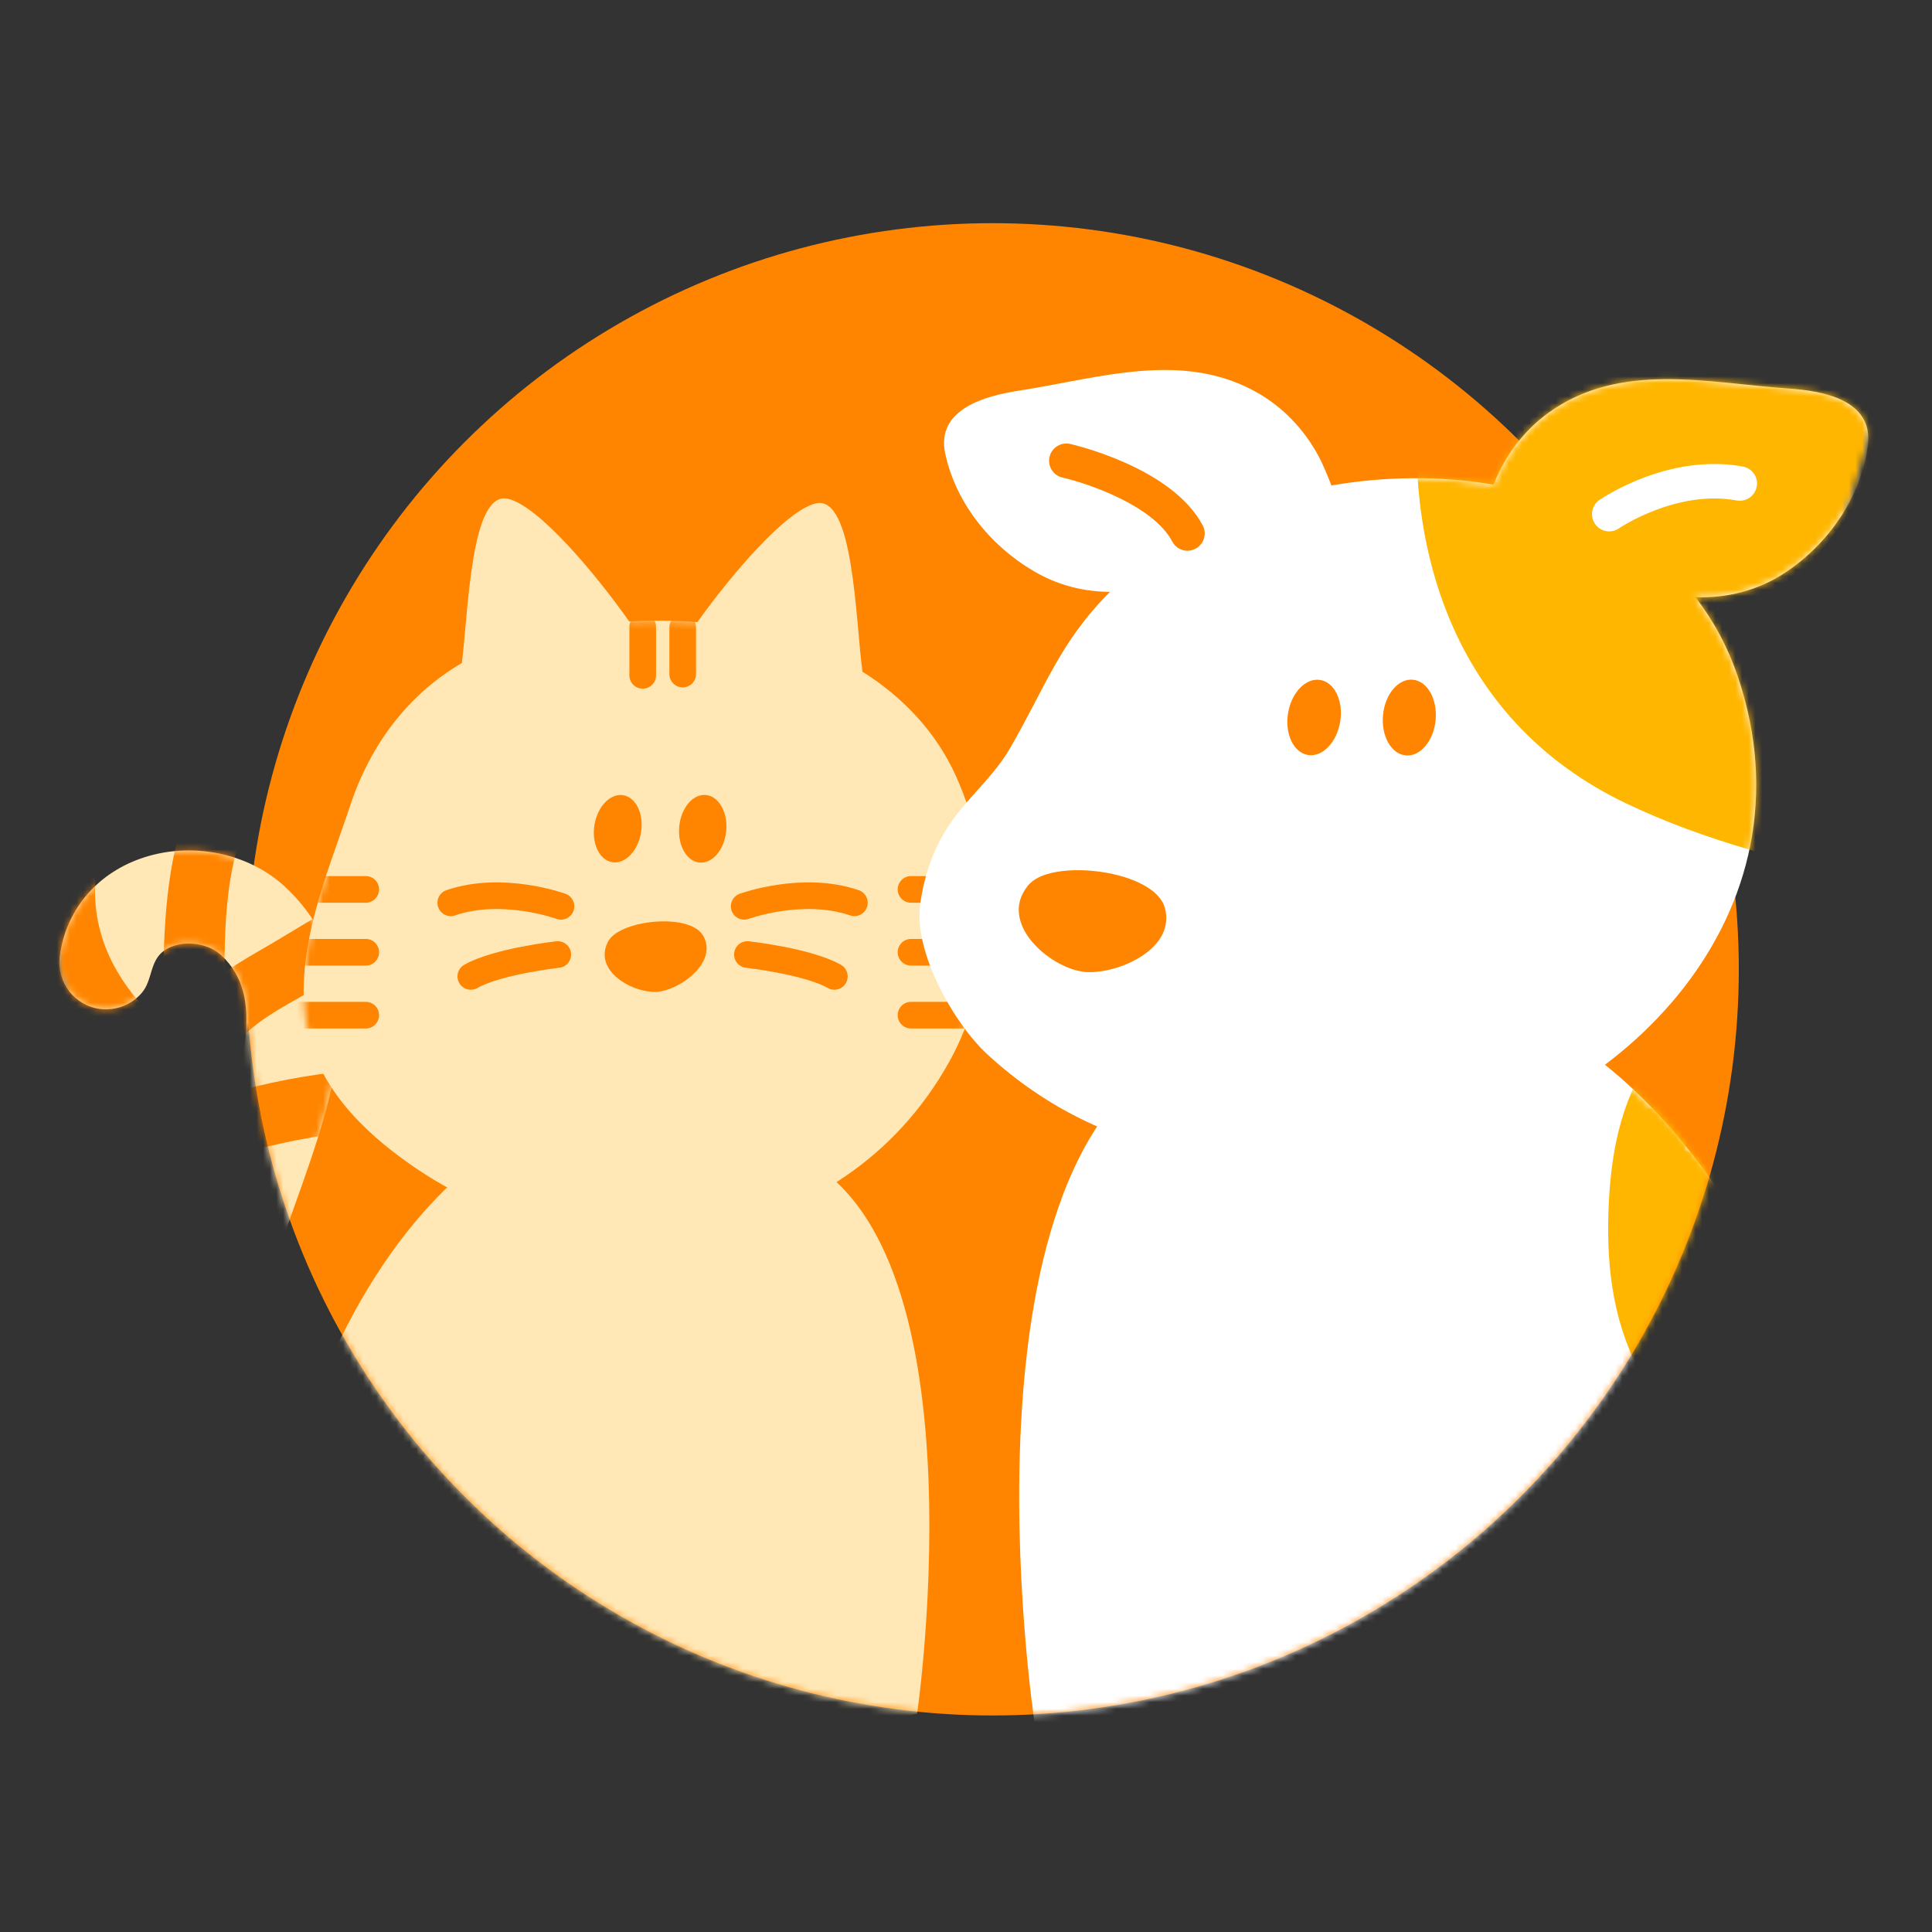 <svg width="290" height="290" viewBox="0 0 290 290" fill="none" xmlns="http://www.w3.org/2000/svg">
<rect x="0" y="0" width="290" height="290" fill="#333333" stroke="none"/>
<circle cx="149" cy="145.5" r="112" fill="#FF8500"/>
<mask id="mask0_657_417" style="mask-type:alpha" maskUnits="userSpaceOnUse" x="8" y="33" width="274" height="225">
<path fill-rule="evenodd" clip-rule="evenodd" d="M37 154.5L10.5 153L8 141.5L54 33H243L281.5 62.5L270.5 99.5L260.944 149.085C259.051 209.282 209.656 257.5 149 257.5C90.172 257.5 41.937 212.145 37.356 154.494L37 154.5Z" fill="#FF8500"/>
</mask>
<g mask="url(#mask0_657_417)">
<path d="M55.856 230.301C55.817 230.301 55.779 230.301 55.74 230.301C38.047 230.024 25.65 217.118 25.573 198.917C25.542 191.537 28.374 183.595 31.368 175.199C36.785 159.999 39.841 149.572 33.222 143.392C31.098 141.406 27.058 140.991 24.649 142.684C22.448 144.231 22.925 147.086 21.309 149.002C19.785 150.811 17.4 151.742 15.052 151.449C11.204 150.964 8.48 147.447 8.965 143.6C9.819 136.82 14.298 131.332 20.947 128.931C28.436 126.222 37.216 127.916 42.811 133.133C56.656 146.07 49.968 164.84 44.597 179.924C42.026 187.135 39.602 193.946 39.617 198.871C39.664 209.445 45.92 216.11 55.956 216.271C59.834 216.333 62.928 219.526 62.867 223.405C62.813 227.23 59.681 230.301 55.856 230.301Z" fill="#FFE8B6"/>
<mask id="mask1_657_417" style="mask-type:luminance" maskUnits="userSpaceOnUse" x="8" y="127" width="55" height="104">
<path d="M55.856 230.301C55.817 230.301 55.779 230.301 55.74 230.301C38.047 230.024 25.65 217.118 25.573 198.917C25.542 191.537 28.374 183.595 31.368 175.199C36.785 159.999 39.841 149.572 33.222 143.392C31.098 141.406 27.058 140.991 24.649 142.684C22.448 144.231 22.925 147.086 21.309 149.002C19.785 150.811 17.4 151.742 15.052 151.449C11.204 150.964 8.48 147.447 8.965 143.6C9.819 136.82 14.298 131.332 20.947 128.931C28.436 126.222 37.216 127.916 42.811 133.133C56.656 146.07 49.968 164.84 44.597 179.924C42.026 187.135 39.602 193.946 39.617 198.871C39.664 209.445 45.92 216.11 55.956 216.271C59.834 216.333 62.928 219.526 62.867 223.405C62.813 227.23 59.681 230.301 55.856 230.301Z" fill="white"/>
</mask>
<g mask="url(#mask1_657_417)">
<path d="M50.26 211.153C44.558 220.889 40.486 231.455 38.255 242.514C37.093 248.27 45.928 250.733 47.09 244.953C49.175 234.61 52.838 224.883 58.172 215.779C61.157 210.684 53.239 206.067 50.26 211.153Z" fill="#FF8500"/>
</g>
<mask id="mask2_657_417" style="mask-type:luminance" maskUnits="userSpaceOnUse" x="8" y="127" width="55" height="104">
<path d="M55.856 230.301C55.817 230.301 55.779 230.301 55.74 230.301C38.047 230.024 25.65 217.118 25.573 198.917C25.542 191.537 28.374 183.595 31.368 175.199C36.785 159.999 39.841 149.572 33.222 143.392C31.098 141.406 27.058 140.991 24.649 142.684C22.448 144.231 22.925 147.086 21.309 149.002C19.785 150.811 17.4 151.742 15.052 151.449C11.204 150.964 8.48 147.447 8.965 143.6C9.819 136.82 14.298 131.332 20.947 128.931C28.436 126.222 37.216 127.916 42.811 133.133C56.656 146.07 49.968 164.84 44.597 179.924C42.026 187.135 39.602 193.946 39.617 198.871C39.664 209.445 45.92 216.11 55.956 216.271C59.834 216.333 62.928 219.526 62.867 223.405C62.813 227.23 59.681 230.301 55.856 230.301Z" fill="white"/>
</mask>
<g mask="url(#mask2_657_417)">
<path d="M36.708 202.803C31.845 206.559 28.489 211.223 25.134 216.317C21.186 222.297 17.246 228.284 13.298 234.272C10.042 239.212 17.977 243.807 21.209 238.897C24.61 233.741 28.012 228.577 31.414 223.421C34.323 219.011 37.085 214.001 41.334 210.715C43.304 209.191 44.312 206.798 42.98 204.443C41.872 202.511 38.663 201.295 36.708 202.803Z" fill="#FF8500"/>
</g>
<mask id="mask3_657_417" style="mask-type:luminance" maskUnits="userSpaceOnUse" x="8" y="127" width="55" height="104">
<path d="M55.856 230.301C55.817 230.301 55.779 230.301 55.74 230.301C38.047 230.024 25.65 217.118 25.573 198.917C25.542 191.537 28.374 183.595 31.368 175.199C36.785 159.999 39.841 149.572 33.222 143.392C31.098 141.406 27.058 140.991 24.649 142.684C22.448 144.231 22.925 147.086 21.309 149.002C19.785 150.811 17.4 151.742 15.052 151.449C11.204 150.964 8.48 147.447 8.965 143.6C9.819 136.82 14.298 131.332 20.947 128.931C28.436 126.222 37.216 127.916 42.811 133.133C56.656 146.07 49.968 164.84 44.597 179.924C42.026 187.135 39.602 193.946 39.617 198.871C39.664 209.445 45.92 216.11 55.956 216.271C59.834 216.333 62.928 219.526 62.867 223.405C62.813 227.23 59.681 230.301 55.856 230.301Z" fill="white"/>
</mask>
<g mask="url(#mask3_657_417)">
<path d="M44.112 184.049C31.991 185.249 19.732 186.681 9.065 193.022C4.001 196.031 8.603 203.958 13.69 200.933C22.918 195.454 33.63 194.253 44.112 193.215C49.93 192.637 49.991 183.472 44.112 184.049Z" fill="#FF8500"/>
</g>
<mask id="mask4_657_417" style="mask-type:luminance" maskUnits="userSpaceOnUse" x="8" y="127" width="55" height="104">
<path d="M55.856 230.301C55.817 230.301 55.779 230.301 55.74 230.301C38.047 230.024 25.65 217.118 25.573 198.917C25.542 191.537 28.374 183.595 31.368 175.199C36.785 159.999 39.841 149.572 33.222 143.392C31.098 141.406 27.058 140.991 24.649 142.684C22.448 144.231 22.925 147.086 21.309 149.002C19.785 150.811 17.4 151.742 15.052 151.449C11.204 150.964 8.48 147.447 8.965 143.6C9.819 136.82 14.298 131.332 20.947 128.931C28.436 126.222 37.216 127.916 42.811 133.133C56.656 146.07 49.968 164.84 44.597 179.924C42.026 187.135 39.602 193.946 39.617 198.871C39.664 209.445 45.92 216.11 55.956 216.271C59.834 216.333 62.928 219.526 62.867 223.405C62.813 227.23 59.681 230.301 55.856 230.301Z" fill="white"/>
</mask>
<g mask="url(#mask4_657_417)">
<path d="M29.651 175.353C40.849 171.174 52.462 169.181 64.413 169.473C70.308 169.619 70.308 160.454 64.413 160.307C51.723 159.992 39.109 162.07 27.219 166.51C21.74 168.557 24.11 177.423 29.651 175.353Z" fill="#FF8500"/>
</g>
<mask id="mask5_657_417" style="mask-type:luminance" maskUnits="userSpaceOnUse" x="8" y="127" width="55" height="104">
<path d="M55.856 230.301C55.817 230.301 55.779 230.301 55.74 230.301C38.047 230.024 25.65 217.118 25.573 198.917C25.542 191.537 28.374 183.595 31.368 175.199C36.785 159.999 39.841 149.572 33.222 143.392C31.098 141.406 27.058 140.991 24.649 142.684C22.448 144.231 22.925 147.086 21.309 149.002C19.785 150.811 17.4 151.742 15.052 151.449C11.204 150.964 8.48 147.447 8.965 143.6C9.819 136.82 14.298 131.332 20.947 128.931C28.436 126.222 37.216 127.916 42.811 133.133C56.656 146.07 49.968 164.84 44.597 179.924C42.026 187.135 39.602 193.946 39.617 198.871C39.664 209.445 45.92 216.11 55.956 216.271C59.834 216.333 62.928 219.526 62.867 223.405C62.813 227.23 59.681 230.301 55.856 230.301Z" fill="white"/>
</mask>
<g mask="url(#mask5_657_417)">
<path d="M36.07 155.974C39.179 152.565 44.258 150.249 48.183 147.878C52.408 145.323 56.695 142.876 61.02 140.498C66.191 137.658 61.574 129.747 56.395 132.587C51.654 135.188 46.967 137.882 42.35 140.698C38.086 143.299 32.976 145.785 29.59 149.502C25.627 153.843 32.091 160.346 36.07 155.974Z" fill="#FF8500"/>
</g>
<mask id="mask6_657_417" style="mask-type:luminance" maskUnits="userSpaceOnUse" x="8" y="127" width="55" height="104">
<path d="M55.856 230.301C55.817 230.301 55.779 230.301 55.74 230.301C38.047 230.024 25.65 217.118 25.573 198.917C25.542 191.537 28.374 183.595 31.368 175.199C36.785 159.999 39.841 149.572 33.222 143.392C31.098 141.406 27.058 140.991 24.649 142.684C22.448 144.231 22.925 147.086 21.309 149.002C19.785 150.811 17.4 151.742 15.052 151.449C11.204 150.964 8.48 147.447 8.965 143.6C9.819 136.82 14.298 131.332 20.947 128.931C28.436 126.222 37.216 127.916 42.811 133.133C56.656 146.07 49.968 164.84 44.597 179.924C42.026 187.135 39.602 193.946 39.617 198.871C39.664 209.445 45.92 216.11 55.956 216.271C59.834 216.333 62.928 219.526 62.867 223.405C62.813 227.23 59.681 230.301 55.856 230.301Z" fill="white"/>
</mask>
<g mask="url(#mask6_657_417)">
<path d="M33.653 147.74C33.738 139.421 33.73 130.717 37.178 122.975C39.548 117.634 31.66 112.963 29.266 118.35C25.103 127.723 24.595 137.62 24.495 147.74C24.433 153.635 33.591 153.643 33.653 147.74Z" fill="#FF8500"/>
</g>
<mask id="mask7_657_417" style="mask-type:luminance" maskUnits="userSpaceOnUse" x="8" y="127" width="55" height="104">
<path d="M55.856 230.301C55.817 230.301 55.779 230.301 55.74 230.301C38.047 230.024 25.65 217.118 25.573 198.917C25.542 191.537 28.374 183.595 31.368 175.199C36.785 159.999 39.841 149.572 33.222 143.392C31.098 141.406 27.058 140.991 24.649 142.684C22.448 144.231 22.925 147.086 21.309 149.002C19.785 150.811 17.4 151.742 15.052 151.449C11.204 150.964 8.48 147.447 8.965 143.6C9.819 136.82 14.298 131.332 20.947 128.931C28.436 126.222 37.216 127.916 42.811 133.133C56.656 146.07 49.968 164.84 44.597 179.924C42.026 187.135 39.602 193.946 39.617 198.871C39.664 209.445 45.92 216.11 55.956 216.271C59.834 216.333 62.928 219.526 62.867 223.405C62.813 227.23 59.681 230.301 55.856 230.301Z" fill="white"/>
</mask>
<g mask="url(#mask7_657_417)">
<path d="M5.124 132.71C4.609 144.085 10.488 154.151 18.938 161.362C23.402 165.171 29.913 158.714 25.418 154.882C18.7 149.148 13.875 141.845 14.29 132.71C14.559 126.815 5.394 126.831 5.124 132.71Z" fill="#FF8500"/>
</g>
<path d="M143.526 116.564C140.548 109.908 135.515 104.621 129.458 100.826C128.396 92.861 128.135 74.268 122.471 75.561C118.015 76.569 109.796 86.22 104.678 93.385C101.284 93.123 97.852 93.1 94.442 93.277C89.363 86.066 80.821 75.907 76.242 74.868C70.716 73.614 70.332 91.245 69.331 99.518C61.404 104.159 55.679 111.539 52.547 120.959C49.053 131.487 43.558 143.823 46.344 155.467C48.498 164.486 56.017 171.035 62.605 175.476C88.632 193.022 126.296 188.351 142.441 159.453C149.722 146.432 149.537 130.009 143.526 116.564Z" fill="#FFE8B6"/>
<mask id="mask8_657_417" style="mask-type:luminance" maskUnits="userSpaceOnUse" x="45" y="74" width="103" height="112">
<path d="M143.526 116.564C140.548 109.908 135.515 104.621 129.458 100.826C128.396 92.861 128.135 74.268 122.471 75.561C118.015 76.569 109.796 86.22 104.678 93.385C101.284 93.123 97.852 93.1 94.442 93.277C89.363 86.066 80.821 75.907 76.242 74.868C70.716 73.614 70.332 91.245 69.331 99.518C61.404 104.159 55.679 111.539 52.547 120.959C49.053 131.487 43.558 143.823 46.344 155.467C48.498 164.486 56.017 171.035 62.605 175.476C88.632 193.022 126.296 188.351 142.441 159.453C149.722 146.432 149.537 130.009 143.526 116.564Z" fill="white"/>
</mask>
<g mask="url(#mask8_657_417)">
<path d="M96.474 94.07V101.373" stroke="#FF8500" stroke-width="4" stroke-miterlimit="10" stroke-linecap="round" stroke-linejoin="round"/>
</g>
<mask id="mask9_657_417" style="mask-type:luminance" maskUnits="userSpaceOnUse" x="45" y="74" width="103" height="112">
<path d="M143.526 116.564C140.548 109.908 135.515 104.621 129.458 100.826C128.396 92.861 128.135 74.268 122.471 75.561C118.015 76.569 109.796 86.22 104.678 93.385C101.284 93.123 97.852 93.1 94.442 93.277C89.363 86.066 80.821 75.907 76.242 74.868C70.716 73.614 70.332 91.245 69.331 99.518C61.404 104.159 55.679 111.539 52.547 120.959C49.053 131.487 43.558 143.823 46.344 155.467C48.498 164.486 56.017 171.035 62.605 175.476C88.632 193.022 126.296 188.351 142.441 159.453C149.722 146.432 149.537 130.009 143.526 116.564Z" fill="white"/>
</mask>
<g mask="url(#mask9_657_417)">
<path d="M102.477 94.177V101.18" stroke="#FF8500" stroke-width="4" stroke-miterlimit="10" stroke-linecap="round" stroke-linejoin="round"/>
</g>
<mask id="mask10_657_417" style="mask-type:luminance" maskUnits="userSpaceOnUse" x="45" y="74" width="103" height="112">
<path d="M143.526 116.564C140.548 109.908 135.515 104.621 129.458 100.826C128.396 92.861 128.135 74.268 122.471 75.561C118.015 76.569 109.796 86.22 104.678 93.385C101.284 93.123 97.852 93.1 94.442 93.277C89.363 86.066 80.821 75.907 76.242 74.868C70.716 73.614 70.332 91.245 69.331 99.518C61.404 104.159 55.679 111.539 52.547 120.959C49.053 131.487 43.558 143.823 46.344 155.467C48.498 164.486 56.017 171.035 62.605 175.476C88.632 193.022 126.296 188.351 142.441 159.453C149.722 146.432 149.537 130.009 143.526 116.564Z" fill="white"/>
</mask>
<g mask="url(#mask10_657_417)">
<path d="M136.746 133.503H149.683" stroke="#FF8500" stroke-width="4" stroke-miterlimit="10" stroke-linecap="round" stroke-linejoin="round"/>
</g>
<mask id="mask11_657_417" style="mask-type:luminance" maskUnits="userSpaceOnUse" x="45" y="74" width="103" height="112">
<path d="M143.526 116.564C140.548 109.908 135.515 104.621 129.458 100.826C128.396 92.861 128.135 74.268 122.471 75.561C118.015 76.569 109.796 86.22 104.678 93.385C101.284 93.123 97.852 93.1 94.442 93.277C89.363 86.066 80.821 75.907 76.242 74.868C70.716 73.614 70.332 91.245 69.331 99.518C61.404 104.159 55.679 111.539 52.547 120.959C49.053 131.487 43.558 143.823 46.344 155.467C48.498 164.486 56.017 171.035 62.605 175.476C88.632 193.022 126.296 188.351 142.441 159.453C149.722 146.432 149.537 130.009 143.526 116.564Z" fill="white"/>
</mask>
<g mask="url(#mask11_657_417)">
<path d="M136.746 142.938H149.683" stroke="#FF8500" stroke-width="4" stroke-miterlimit="10" stroke-linecap="round" stroke-linejoin="round"/>
</g>
<mask id="mask12_657_417" style="mask-type:luminance" maskUnits="userSpaceOnUse" x="45" y="74" width="103" height="112">
<path d="M143.526 116.564C140.548 109.908 135.515 104.621 129.458 100.826C128.396 92.861 128.135 74.268 122.471 75.561C118.015 76.569 109.796 86.22 104.678 93.385C101.284 93.123 97.852 93.1 94.442 93.277C89.363 86.066 80.821 75.907 76.242 74.868C70.716 73.614 70.332 91.245 69.331 99.518C61.404 104.159 55.679 111.539 52.547 120.959C49.053 131.487 43.558 143.823 46.344 155.467C48.498 164.486 56.017 171.035 62.605 175.476C88.632 193.022 126.296 188.351 142.441 159.453C149.722 146.432 149.537 130.009 143.526 116.564Z" fill="white"/>
</mask>
<g mask="url(#mask12_657_417)">
<path d="M136.746 152.381H149.683" stroke="#FF8500" stroke-width="4" stroke-miterlimit="10" stroke-linecap="round" stroke-linejoin="round"/>
</g>
<mask id="mask13_657_417" style="mask-type:luminance" maskUnits="userSpaceOnUse" x="45" y="74" width="103" height="112">
<path d="M143.526 116.564C140.548 109.908 135.515 104.621 129.458 100.826C128.396 92.861 128.135 74.268 122.471 75.561C118.015 76.569 109.796 86.22 104.678 93.385C101.284 93.123 97.852 93.1 94.442 93.277C89.363 86.066 80.821 75.907 76.242 74.868C70.716 73.614 70.332 91.245 69.331 99.518C61.404 104.159 55.679 111.539 52.547 120.959C49.053 131.487 43.558 143.823 46.344 155.467C48.498 164.486 56.017 171.035 62.605 175.476C88.632 193.022 126.296 188.351 142.441 159.453C149.722 146.432 149.537 130.009 143.526 116.564Z" fill="white"/>
</mask>
<g mask="url(#mask13_657_417)">
<path d="M41.957 133.503H54.901" stroke="#FF8500" stroke-width="4" stroke-miterlimit="10" stroke-linecap="round" stroke-linejoin="round"/>
</g>
<mask id="mask14_657_417" style="mask-type:luminance" maskUnits="userSpaceOnUse" x="45" y="74" width="103" height="112">
<path d="M143.526 116.564C140.548 109.908 135.515 104.621 129.458 100.826C128.396 92.861 128.135 74.268 122.471 75.561C118.015 76.569 109.796 86.22 104.678 93.385C101.284 93.123 97.852 93.1 94.442 93.277C89.363 86.066 80.821 75.907 76.242 74.868C70.716 73.614 70.332 91.245 69.331 99.518C61.404 104.159 55.679 111.539 52.547 120.959C49.053 131.487 43.558 143.823 46.344 155.467C48.498 164.486 56.017 171.035 62.605 175.476C88.632 193.022 126.296 188.351 142.441 159.453C149.722 146.432 149.537 130.009 143.526 116.564Z" fill="white"/>
</mask>
<g mask="url(#mask14_657_417)">
<path d="M41.957 142.938H54.901" stroke="#FF8500" stroke-width="4" stroke-miterlimit="10" stroke-linecap="round" stroke-linejoin="round"/>
</g>
<mask id="mask15_657_417" style="mask-type:luminance" maskUnits="userSpaceOnUse" x="45" y="74" width="103" height="112">
<path d="M143.526 116.564C140.548 109.908 135.515 104.621 129.458 100.826C128.396 92.861 128.135 74.268 122.471 75.561C118.015 76.569 109.796 86.22 104.678 93.385C101.284 93.123 97.852 93.1 94.442 93.277C89.363 86.066 80.821 75.907 76.242 74.868C70.716 73.614 70.332 91.245 69.331 99.518C61.404 104.159 55.679 111.539 52.547 120.959C49.053 131.487 43.558 143.823 46.344 155.467C48.498 164.486 56.017 171.035 62.605 175.476C88.632 193.022 126.296 188.351 142.441 159.453C149.722 146.432 149.537 130.009 143.526 116.564Z" fill="white"/>
</mask>
<g mask="url(#mask15_657_417)">
<path d="M41.957 152.381H54.901" stroke="#FF8500" stroke-width="4" stroke-miterlimit="10" stroke-linecap="round" stroke-linejoin="round"/>
</g>
<path d="M75.485 171.786C75.485 171.786 49.881 184.532 40.127 234.898C30.372 285.264 137.664 257.209 137.664 257.209C137.664 257.209 148.636 181.986 116.938 172.422C85.24 162.858 75.485 171.786 75.485 171.786Z" fill="#FFE8B6"/>
<path d="M91.403 141.114C93.427 138.02 103.708 136.997 105.594 140.529C107.664 144.423 102.423 148.263 99.16 148.818C95.651 149.426 89.032 146.047 91.179 141.522C91.241 141.383 91.318 141.245 91.403 141.114Z" fill="#FF8500"/>
<path d="M96.218 124.964C96.671 122.187 95.475 119.68 93.546 119.365C91.616 119.05 89.684 121.045 89.23 123.822C88.776 126.599 89.973 129.106 91.902 129.421C93.832 129.736 95.764 127.741 96.218 124.964Z" fill="#FF8500"/>
<path d="M109.004 124.733C109.267 121.932 107.902 119.513 105.956 119.33C104.009 119.147 102.218 121.27 101.955 124.072C101.693 126.873 103.057 129.292 105.004 129.474C106.951 129.657 108.742 127.534 109.004 124.733Z" fill="#FF8500"/>
<path d="M111.704 136.043C111.704 136.043 120.47 132.841 128.25 135.512" stroke="#FF8500" stroke-width="4" stroke-miterlimit="10" stroke-linecap="round" stroke-linejoin="round"/>
<path d="M112.189 143.277C112.189 143.277 121.247 144.285 125.241 146.563" stroke="#FF8500" stroke-width="4" stroke-miterlimit="10" stroke-linecap="round" stroke-linejoin="round"/>
<path d="M84.207 136.043C84.207 136.043 75.441 132.841 67.661 135.512" stroke="#FF8500" stroke-width="4" stroke-miterlimit="10" stroke-linecap="round" stroke-linejoin="round"/>
<path d="M83.722 143.277C83.722 143.277 74.664 144.285 70.67 146.563" stroke="#FF8500" stroke-width="4" stroke-miterlimit="10" stroke-linecap="round" stroke-linejoin="round"/>
<path d="M214.829 219.485C217.992 217.279 221.612 215.607 224.887 213.573C231.593 209.401 237.901 204.799 243.84 199.654C249.45 194.801 255.053 190.682 259.758 184.804C264.309 179.115 268.05 172.781 270.816 166.05C272.411 162.18 273.686 158.181 274.608 154.095C274.867 152.966 275.487 144.865 278.047 146.485C278.599 146.839 278.849 147.502 279.073 148.114C289.441 177.667 270.678 203.98 247.718 221.2C242.986 224.458 237.979 227.311 232.791 229.785C177.864 255.925 212.528 221.692 214.622 219.649C214.691 219.589 214.752 219.537 214.829 219.485Z" fill="#FFB600"/>
<path d="M234.069 155.238C234.069 155.238 266.501 170.683 278.852 231.677C291.202 292.672 155.312 258.706 155.312 258.706C155.312 258.706 141.41 167.598 181.564 156.014C221.719 144.431 234.069 155.238 234.069 155.238Z" fill="white"/>
<mask id="mask16_657_417" style="mask-type:luminance" maskUnits="userSpaceOnUse" x="152" y="150" width="128" height="119">
<path d="M234.069 155.238C234.069 155.238 266.501 170.683 278.852 231.677C291.202 292.672 155.312 258.706 155.312 258.706C155.312 258.706 141.41 167.598 181.564 156.014C221.719 144.431 234.069 155.238 234.069 155.238Z" fill="white"/>
</mask>
<g mask="url(#mask16_657_417)">
<path d="M245.42 169.658C242.214 185.637 242.766 203.167 254.159 215.931C263.218 226.067 284.221 233.686 295.762 223.783C299.39 220.663 296.21 215.285 292.133 215.026C286.816 214.681 282.782 213.156 279.395 208.924C276.008 204.692 273.543 199.556 271.302 194.643C266.786 184.732 263.321 174.381 257.702 164.995C254.315 159.332 245.437 164.486 248.842 170.175C255.452 181.215 259.055 193.643 264.959 205.029C267.656 210.226 270.871 215.673 275.396 219.491C280.231 223.576 285.945 224.877 292.125 225.282C290.918 222.361 289.703 219.439 288.496 216.526C284.635 219.844 277.525 217.439 273.319 216.104C267.88 214.38 263.192 211.389 259.848 206.709C252.729 196.755 253.005 183.878 255.306 172.39C256.607 165.934 246.722 163.176 245.42 169.658Z" fill="#FFB600"/>
</g>
<mask id="mask17_657_417" style="mask-type:luminance" maskUnits="userSpaceOnUse" x="152" y="150" width="128" height="119">
<path d="M234.069 155.238C234.069 155.238 266.501 170.683 278.852 231.677C291.202 292.672 155.312 258.706 155.312 258.706C155.312 258.706 141.41 167.598 181.564 156.014C221.719 144.431 234.069 155.238 234.069 155.238Z" fill="white"/>
</mask>
<g mask="url(#mask17_657_417)">
<path d="M247.877 158.608C243.085 165.443 241.697 173.777 241.43 181.965C241.137 190.859 242.3 199.357 246.825 207.157C250.807 214.035 256.452 221.051 262.951 225.687C270.363 230.979 279.533 231.203 288.298 230.953C293.288 230.807 295.409 223.99 290.884 221.395C286.738 219.017 282.3 216.853 278.438 214.018C274.586 211.191 272.164 207.183 269.811 203.115C264.58 194.074 259.951 184.706 255.858 175.096C253.884 170.459 245.825 172.769 246.299 177.681C247.015 185.085 247.903 192.902 252.41 199.082C254.47 201.9 257.84 203.874 259.391 206.976C260.951 210.096 261.701 212.932 265.011 214.707C270.828 217.844 276.008 208.984 270.19 205.847C268.992 205.201 268.122 201.314 267.243 200.03C265.597 197.625 263.149 196.056 261.296 193.859C257.607 189.48 257.09 183.146 256.564 177.681C253.375 178.543 250.186 179.405 247.006 180.267C251.488 190.773 256.538 201.124 262.494 210.881C268.234 220.292 276.396 224.903 285.713 230.247C286.574 227.058 287.436 223.869 288.298 220.689C281.653 220.878 274.379 221.24 268.682 217.224C263.416 213.518 258.891 207.493 255.694 201.977C252.074 195.72 251.462 189.067 251.703 181.965C251.927 175.449 252.944 169.218 256.754 163.788C260.537 158.367 251.643 153.23 247.877 158.608Z" fill="#FFB600"/>
</g>
<path d="M268.501 58.321C256.392 57.494 243.24 54.21 232.501 61.907C228.76 64.587 225.925 68.362 224.235 72.637C224.227 72.654 224.21 72.697 224.192 72.749C216.272 71.387 207.903 71.482 199.845 72.87C199.267 71.318 198.397 69.396 198.293 69.189C196.251 65.078 193.113 61.553 189.157 59.192C177.815 52.417 164.982 56.787 152.985 58.632C147.917 59.407 140.453 61.398 141.884 68.086C143.522 75.757 149.02 82.359 155.829 86.099C159.251 87.978 162.922 88.823 166.62 88.84C159.035 96.399 156.872 103.294 151.502 112.49C149.262 116.325 145.633 119.428 143.039 123.022C140.238 126.9 138.755 131.192 138.118 135.734C137.109 142.87 143.168 153.652 148.279 158.332C165.904 174.484 188.356 177 211.919 172.639C243.455 166.796 272.905 137.182 260.856 101.57C259.322 97.045 257.159 93.089 254.496 89.65C259.201 89.797 263.864 88.668 267.984 85.936C274.448 81.643 279.378 74.602 280.369 66.819C281.222 60.028 273.62 58.666 268.501 58.321Z" fill="white"/>
<mask id="mask18_657_417" style="mask-type:luminance" maskUnits="userSpaceOnUse" x="138" y="55" width="143" height="120">
<path d="M268.501 58.321C256.392 57.494 243.24 54.21 232.501 61.907C228.76 64.587 225.925 68.362 224.235 72.637C224.227 72.654 224.21 72.697 224.192 72.749C216.272 71.387 207.903 71.482 199.845 72.87C199.267 71.318 198.397 69.396 198.293 69.189C196.251 65.078 193.113 61.553 189.157 59.192C177.815 52.417 164.982 56.787 152.985 58.632C147.917 59.407 140.453 61.398 141.884 68.086C143.522 75.757 149.02 82.359 155.829 86.099C159.251 87.978 162.922 88.823 166.62 88.84C159.035 96.399 156.872 103.294 151.502 112.49C149.262 116.325 145.633 119.428 143.039 123.022C140.238 126.9 138.755 131.192 138.118 135.734C137.109 142.87 143.168 153.652 148.279 158.332C165.904 174.484 188.356 177 211.919 172.639C243.455 166.796 272.905 137.182 260.856 101.57C259.322 97.045 257.159 93.089 254.496 89.65C259.201 89.797 263.864 88.668 267.984 85.936C274.448 81.643 279.378 74.602 280.369 66.819C281.222 60.028 273.62 58.666 268.501 58.321Z" fill="white"/>
</mask>
<g mask="url(#mask18_657_417)">
<path d="M317.851 125.013C312.732 127.219 305.975 126.004 300.579 125.444C294.538 124.814 288.53 123.866 282.592 122.668C278.99 121.944 275.353 121.151 271.733 120.255C272.689 119.178 273.163 117.799 272.526 116.368C271.526 114.136 270.25 112.197 268.777 110.473C269.75 105.043 269.475 99.588 267.966 94.141C267.191 91.331 264.614 90.434 262.261 90.926C262.183 90.667 262.106 90.409 262.028 90.15C268.053 89.357 272.388 84.074 275.663 79.696C279.326 74.8 282.825 67.948 280.843 61.907C278.8 55.667 270.526 54.77 264.536 54.047C260.916 53.615 257.305 53.478 253.702 53.59C250.022 52.168 246.066 51.685 242.895 52.59C242.826 52.426 242.748 52.262 242.671 52.099C240.231 46.488 231.725 48.608 232.776 54.581C232.88 55.15 232.966 55.727 233.069 56.296C232.664 56.563 232.302 56.891 231.975 57.244C231.363 56.546 230.475 56.098 229.484 55.891C226.967 55.158 223.994 56.029 222.968 57.985C221.641 53.676 213.298 54.236 212.876 59.614C210.962 83.884 219.047 108.594 244.015 120.557C255.866 126.236 269.225 129.684 282.282 132.149C289.134 133.442 296.08 134.39 303.044 135.028C310.025 135.665 316.576 135.872 323.057 133.08C329.004 130.511 323.798 122.444 317.851 125.013Z" fill="#FFB600"/>
</g>
<path d="M154.648 132.554C158.492 128.839 173.325 130.684 174.85 136.277C176.531 142.431 167.895 146.163 163.12 145.913C157.975 145.637 149.727 138.759 154.2 133.063C154.338 132.873 154.484 132.709 154.648 132.554Z" fill="#FF8500"/>
<path d="M201.165 108.334C201.674 105.224 200.334 102.417 198.173 102.064C196.012 101.711 193.848 103.945 193.34 107.055C192.832 110.165 194.171 112.972 196.332 113.326C198.493 113.679 200.657 111.444 201.165 108.334Z" fill="#FF8500"/>
<path d="M215.49 108.079C215.784 104.942 214.256 102.233 212.076 102.028C209.896 101.824 207.89 104.201 207.596 107.338C207.301 110.476 208.83 113.185 211.01 113.389C213.19 113.594 215.196 111.216 215.49 108.079Z" fill="#FF8500"/>
<path d="M241.55 79.765C240.732 79.765 239.921 79.377 239.422 78.644C238.611 77.472 238.904 75.86 240.077 75.05C240.499 74.757 250.462 67.983 261.615 70.034C263.02 70.293 263.95 71.637 263.692 73.042C263.433 74.447 262.08 75.378 260.684 75.119C251.669 73.464 243.093 79.248 243.007 79.308C242.567 79.618 242.059 79.765 241.55 79.765Z" fill="white"/>
<path d="M160.061 69.172C160.061 69.172 174.152 72.353 178.246 80.084Z" fill="#FF8500"/>
<path d="M178.246 82.669C177.315 82.669 176.419 82.169 175.962 81.29C173.057 75.809 163.094 72.508 159.492 71.689C158.095 71.379 157.225 69.991 157.535 68.595C157.854 67.199 159.233 66.328 160.629 66.638C161.25 66.776 175.936 70.181 180.53 78.86C181.202 80.118 180.719 81.687 179.452 82.359C179.065 82.566 178.651 82.669 178.246 82.669Z" fill="#FF8500"/>
</g>
</svg>
